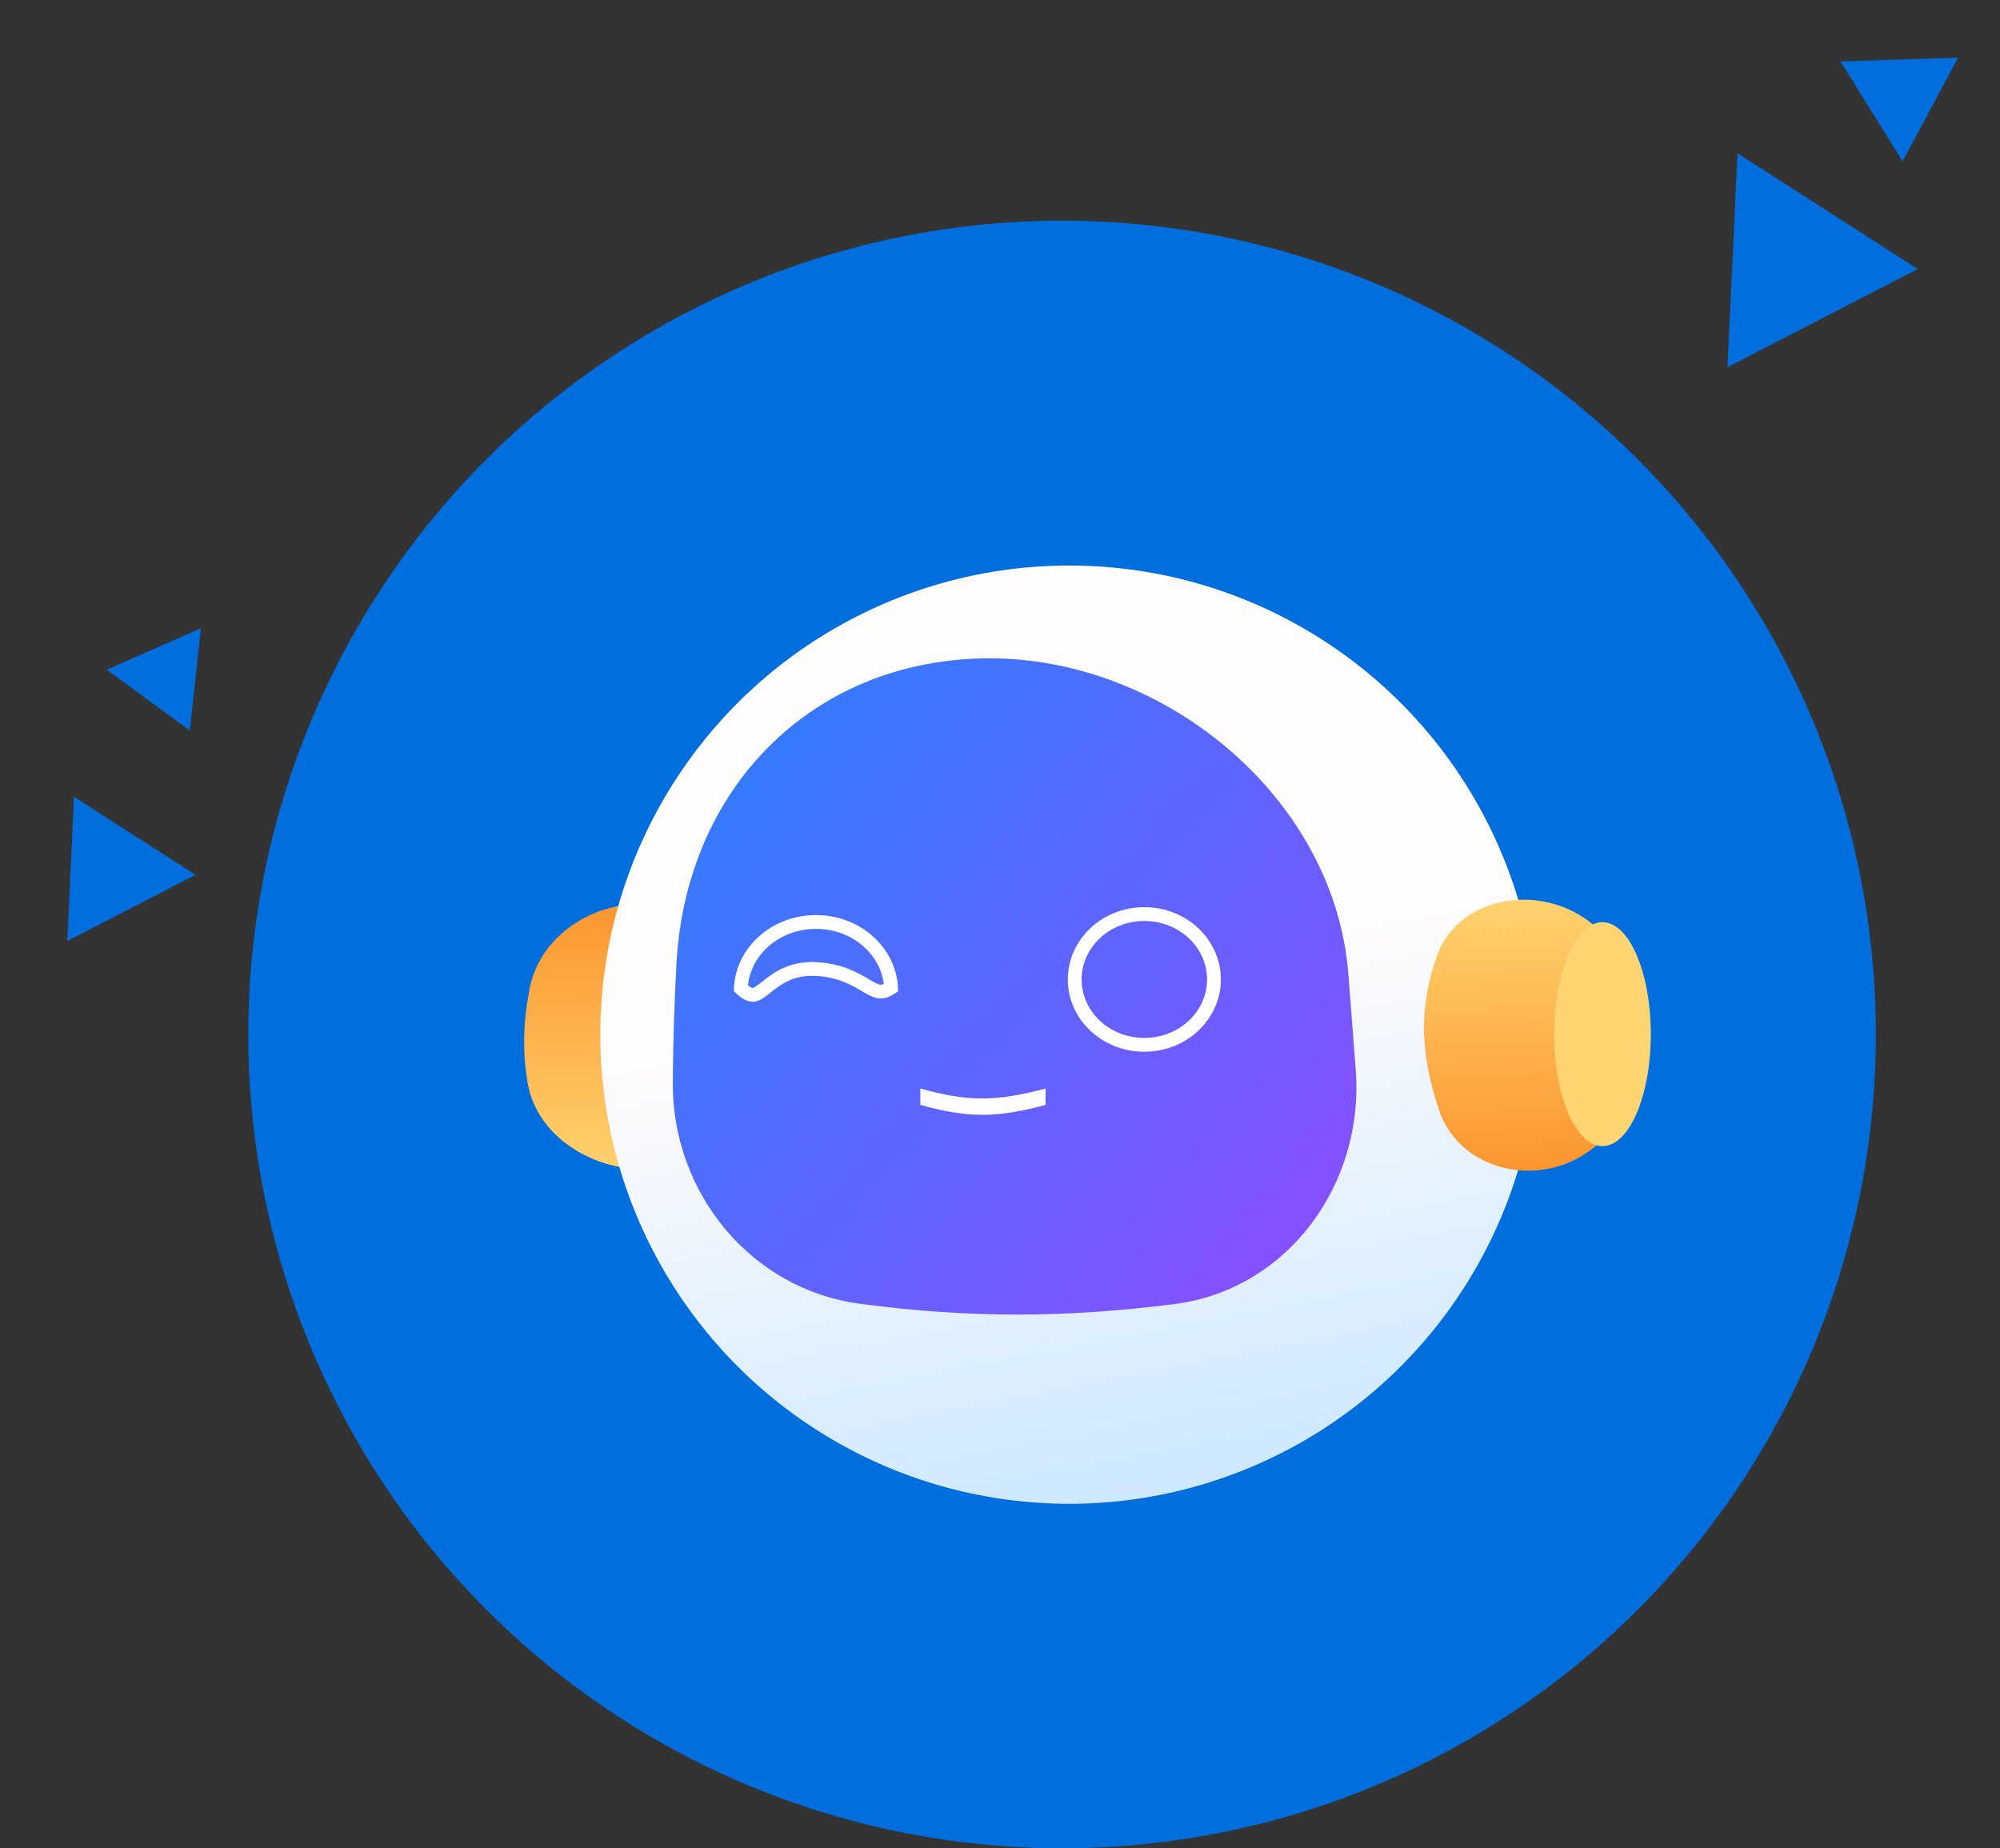<svg width="145" height="134" viewBox="0 0 145 134" fill="none" xmlns="http://www.w3.org/2000/svg">
<rect x="0" y="0" width="145" height="134" fill="#333333" stroke="none"/>
<circle cx="77" cy="75" r="59" fill="#006EDD"/>
<path d="M54.187 79.833C53.078 83.722 48.731 85.411 44.773 84.579C41.608 83.914 38.811 81.712 38.259 78.524C37.874 76.3 37.916 74.181 38.395 71.687C38.983 68.618 41.569 66.397 44.622 65.729C48.59 64.86 52.835 66.772 53.984 70.667C54.952 73.946 55.058 76.778 54.187 79.833Z" fill="url(#paint0_linear_713_375)"/>
<ellipse cx="77.517" cy="75.013" rx="33.994" ry="34.013" fill="url(#paint1_linear_713_375)"/>
<path d="M49.048 69.798C49.749 57.23 58.755 47.947 71.341 47.732C84.256 47.512 96.764 57.759 97.757 70.638L98.291 77.554C98.929 85.837 93.368 93.504 85.127 94.548C77.169 95.556 70.228 95.57 62.351 94.524C54.402 93.468 48.705 86.441 48.777 78.423C48.804 75.429 48.892 72.6 49.048 69.798Z" fill="url(#paint2_linear_713_375)"/>
<path d="M88.012 71.011C88.012 73.603 85.779 75.751 82.964 75.751C80.149 75.751 77.916 73.603 77.916 71.011C77.916 68.42 80.149 66.271 82.964 66.271C85.779 66.271 88.012 68.42 88.012 71.011Z" stroke="white"/>
<path d="M59.158 66.843C62.112 66.843 64.462 68.987 64.603 71.609C64.254 71.844 64.015 71.897 63.831 71.891C63.592 71.883 63.343 71.776 62.951 71.55C62.877 71.507 62.8 71.462 62.719 71.415C61.965 70.969 60.922 70.353 59.186 70.256C57.342 70.153 56.298 70.981 55.564 71.563C55.503 71.611 55.445 71.658 55.388 71.702C54.998 72.005 54.78 72.125 54.579 72.131C54.42 72.135 54.155 72.066 53.711 71.652C53.828 69.01 56.188 66.843 59.158 66.843Z" stroke="white"/>
<path d="M66.723 78.919C70.179 79.876 72.166 79.883 75.802 78.919V80.107C72.117 81.091 70.137 81.037 66.723 80.107V78.919Z" fill="#FFFCFC"/>
<path d="M104.185 69.28C105.304 66.123 108.831 64.71 112.11 65.399C115.734 66.161 118.329 69.358 118.329 73.061V77.365C118.329 80.894 115.873 83.946 112.426 84.7C109.027 85.444 105.44 83.796 104.334 80.498C102.961 76.406 102.842 73.067 104.185 69.28Z" fill="url(#paint3_linear_713_375)"/>
<path d="M119.683 74.977C119.683 79.46 118.115 83.095 116.181 83.095C114.247 83.095 112.679 79.46 112.679 74.977C112.679 70.493 114.247 66.858 116.181 66.858C118.115 66.858 119.683 70.493 119.683 74.977Z" fill="#FFD571"/>
<path d="M125.97 11.112L139.04 19.506L125.235 26.627L125.97 11.112Z" fill="#006EDD"/>
<path d="M5.37 57.77L14.177 63.427L4.875 68.225L5.37 57.77Z" fill="#006EDD"/>
<path d="M141.959 4.18L137.938 11.698L133.438 4.457L141.959 4.18Z" fill="#006EDD"/>
<path d="M14.565 45.544L13.761 52.963L7.738 48.557L14.565 45.544Z" fill="#006EDD"/>
<defs>
<linearGradient id="paint0_linear_713_375" x1="46.155" y1="85.97" x2="45.104" y2="50.62" gradientUnits="userSpaceOnUse">
<stop stop-color="#FFD571"/>
<stop offset="1" stop-color="#F96800"/>
</linearGradient>
<linearGradient id="paint1_linear_713_375" x1="84.275" y1="69.296" x2="91.506" y2="106.616" gradientUnits="userSpaceOnUse">
<stop stop-color="#FFFCFC"/>
<stop offset="1" stop-color="#CEE8FF"/>
</linearGradient>
<linearGradient id="paint2_linear_713_375" x1="108.028" y1="92.014" x2="45.249" y2="36.374" gradientUnits="userSpaceOnUse">
<stop stop-color="#9747FF"/>
<stop offset="1" stop-color="#1789FC"/>
</linearGradient>
<linearGradient id="paint3_linear_713_375" x1="111.864" y1="64.247" x2="112.914" y2="99.597" gradientUnits="userSpaceOnUse">
<stop stop-color="#FFD571"/>
<stop offset="1" stop-color="#F96800"/>
</linearGradient>
</defs>
</svg>
